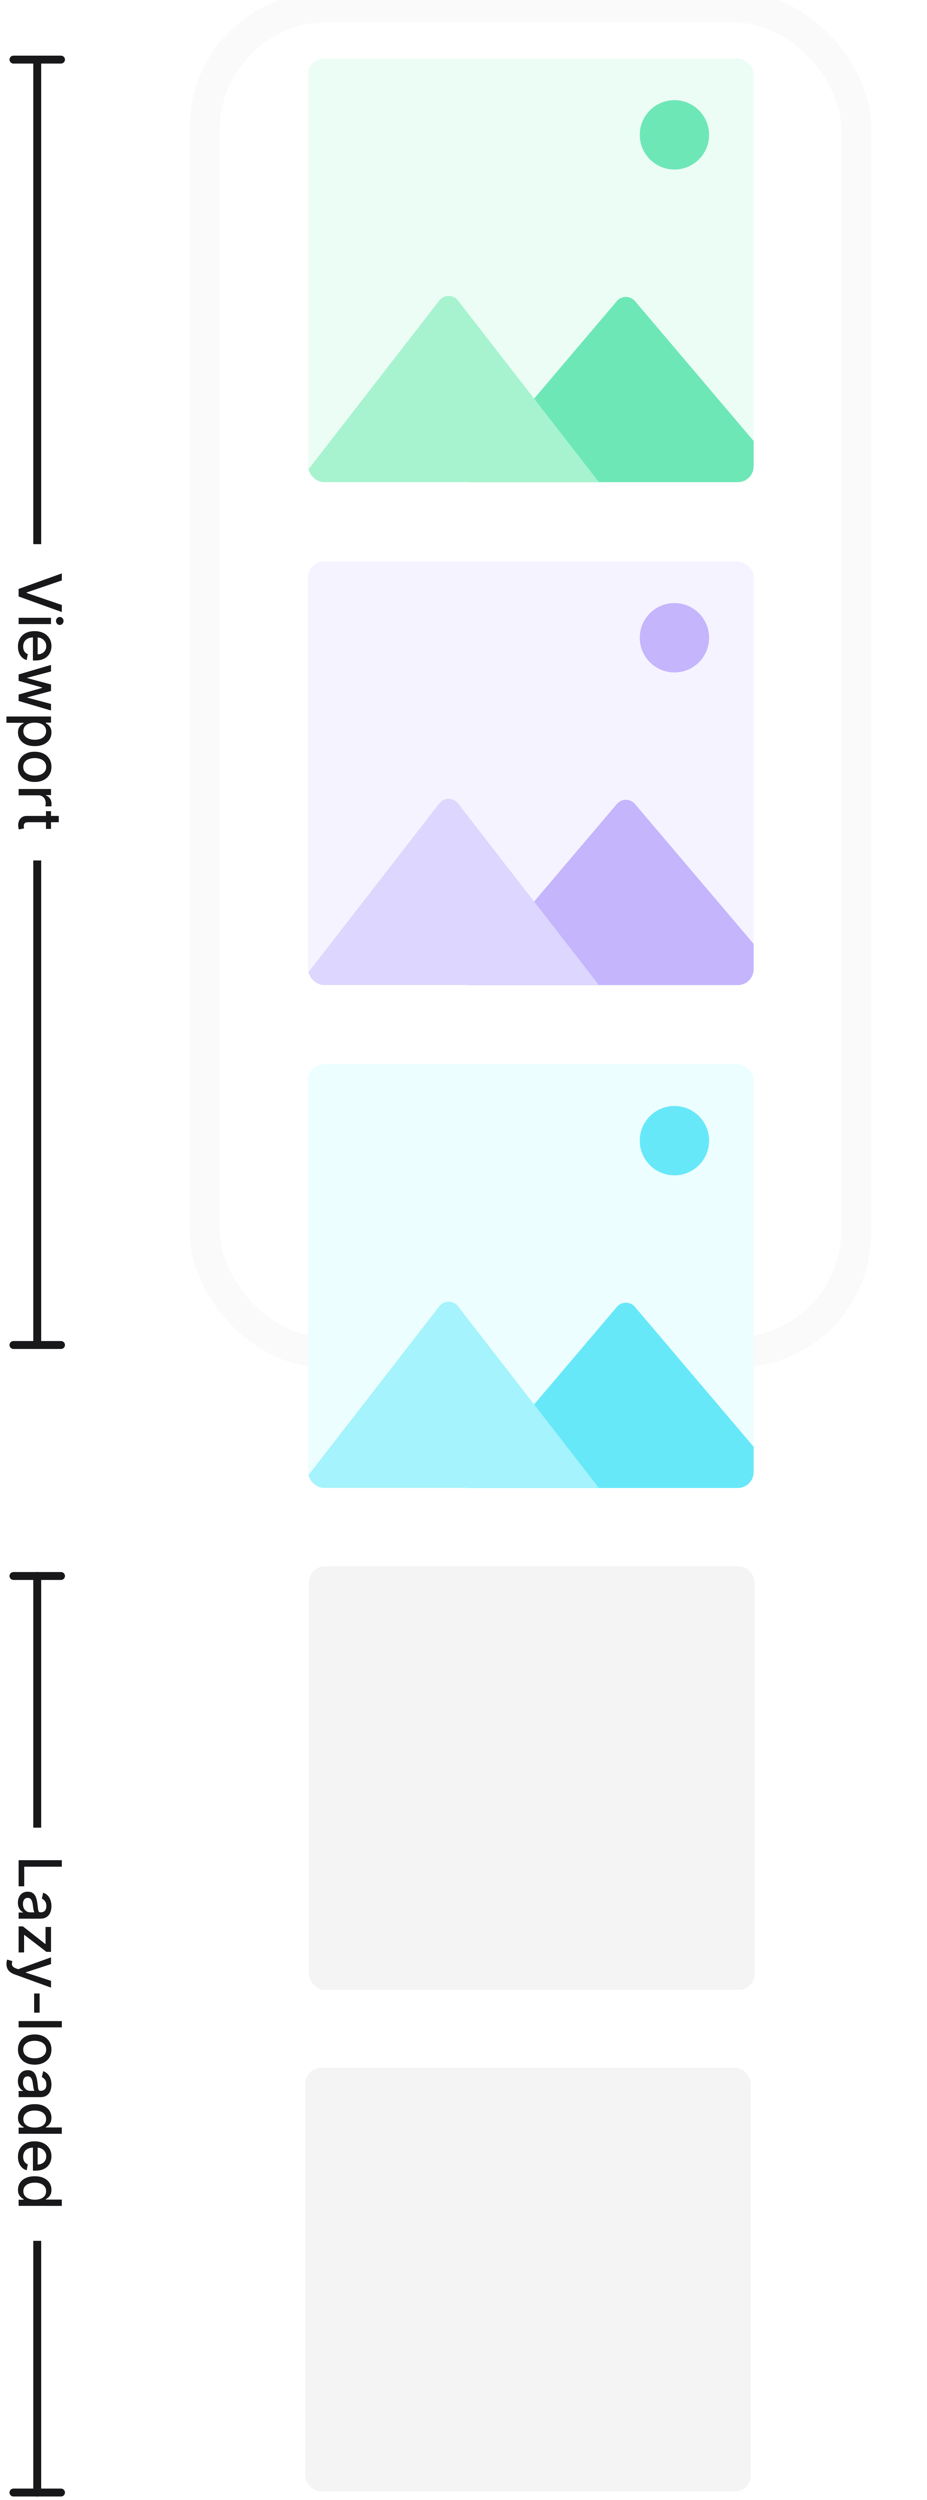 <svg xmlns="http://www.w3.org/2000/svg" width="249" height="671" fill="none" viewBox="0 0 249 671"><g filter="url(#a)"><rect width="183" height="369" x="51" fill="#FAFAFA" rx="36"/><rect width="167" height="353" x="59" y="8" fill="#fff" rx="29"/></g><g clip-path="url(#b)"><rect width="119.688" height="113.703" x="82.747" y="15.713" fill="#ECFDF5" rx="4.256"/><path fill="#6EE7B7" d="M165.691 80.816a3.192 3.192 0 0 1 4.866 0l39.171 46.135c1.761 2.074.287 5.258-2.433 5.258h-78.342c-2.719 0-4.193-3.184-2.433-5.258l39.171-46.135Z"/><g filter="url(#c)"><path fill="#A7F3D0" d="M117.994 73.221a3.191 3.191 0 0 1 5.043 0l42.085 54.239c1.627 2.097.133 5.148-2.521 5.148h-84.17c-2.655 0-4.15-3.051-2.522-5.148l42.085-54.239Z"/></g><circle cx="181.157" cy="36.193" r="9.309" fill="#6EE7B7"/></g><g clip-path="url(#d)"><rect width="119.688" height="113.703" x="82.747" y="150.694" fill="#F5F3FF" rx="4.256"/><path fill="#C4B5FD" d="M165.691 215.797a3.192 3.192 0 0 1 4.866 0l39.171 46.135c1.761 2.074.287 5.258-2.433 5.258h-78.342c-2.719 0-4.193-3.184-2.433-5.258l39.171-46.135Z"/><g filter="url(#e)"><path fill="#DDD6FE" d="M117.994 208.202a3.191 3.191 0 0 1 5.043 0l42.085 54.238c1.627 2.097.133 5.149-2.521 5.149h-84.17c-2.655 0-4.15-3.052-2.522-5.149l42.085-54.238Z"/></g><circle cx="181.157" cy="171.174" r="9.309" fill="#C4B5FD"/></g><g clip-path="url(#f)"><rect width="119.688" height="113.703" x="82.747" y="285.675" fill="#ECFEFF" rx="4.256"/><path fill="#67E8F9" d="M165.691 350.778a3.192 3.192 0 0 1 4.866 0l39.171 46.135c1.761 2.074.287 5.258-2.433 5.258h-78.342c-2.719 0-4.193-3.184-2.433-5.258l39.171-46.135Z"/><g filter="url(#g)"><path fill="#A5F3FC" d="M117.994 343.183a3.191 3.191 0 0 1 5.043 0l42.085 54.238c1.627 2.097.133 5.149-2.521 5.149h-84.17c-2.655 0-4.15-3.052-2.522-5.149l42.085-54.238Z"/></g><circle cx="181.157" cy="306.155" r="9.309" fill="#67E8F9"/></g><path stroke="#18181B" stroke-linecap="round" stroke-width="2.128" d="M16.383 16H3.617"/><path fill="#18181B" d="M11.064 16a1.064 1.064 0 1 0-2.128 0h2.128Zm-2.128 0v130.053h2.128V16H8.936Zm7.67 139.789-9.453 3.231v.13l9.453 3.23v1.893L5 160.096v-2.023l11.606-4.176v1.892ZM5 165.813h8.704v1.694H5v-1.694Zm10.048.856c0-.295.098-.548.294-.76a.96.96 0 0 1 .714-.311c.28 0 .518.104.714.311.2.212.3.465.3.76 0 .294-.1.546-.3.753a.938.938 0 0 1-.714.318.95.95 0 0 1-.714-.318 1.056 1.056 0 0 1-.294-.753Zm-10.224 6.87c0-.858.184-1.597.55-2.216.37-.616.89-1.092 1.558-1.428.673-.333 1.46-.499 2.364-.499.891 0 1.677.166 2.357.499a3.87 3.87 0 0 1 1.592 1.405c.382.605.573 1.311.573 2.12 0 .491-.081.967-.244 1.428a3.463 3.463 0 0 1-.765 1.241c-.347.366-.799.655-1.354.867-.552.211-1.222.317-2.012.317h-.6v-6.919h1.269v5.259c.445 0 .84-.091 1.184-.272.348-.182.622-.437.822-.765.2-.325.3-.707.3-1.145 0-.476-.117-.892-.351-1.247a2.364 2.364 0 0 0-.907-.816 2.616 2.616 0 0 0-1.207-.283h-.992c-.582 0-1.076.102-1.485.306-.408.208-.72.497-.935.867-.211.37-.317.803-.317 1.298 0 .321.045.614.136.878.095.264.234.493.42.686.185.192.413.34.685.442l-.289 1.603a2.893 2.893 0 0 1-1.24-.691 3.35 3.35 0 0 1-.823-1.241c-.192-.495-.289-1.06-.289-1.694ZM5 181.025l8.704-2.562v1.751l-6.392 1.706v.085l6.392 1.712v1.751l-6.364 1.7v.085l6.364 1.694v1.751L5 188.143v-1.729l6.285-1.768v-.13L5 182.748v-1.723Zm-3.264 11.281h11.968v1.655h-1.41v.142c.18.098.39.24.628.425.239.185.446.442.624.771.181.328.272.763.272 1.303 0 .703-.178 1.33-.533 1.881-.355.552-.867.985-1.536 1.298-.668.318-1.473.476-2.414.476-.94 0-1.747-.157-2.42-.47-.668-.314-1.184-.744-1.547-1.292-.359-.548-.538-1.173-.538-1.876 0-.529.089-.962.266-1.298a2.47 2.47 0 0 1 .624-.782c.238-.189.45-.334.634-.436v-.102H1.736v-1.695Zm7.616 1.661c-.612 0-1.148.089-1.61.266-.46.178-.82.435-1.082.771-.256.336-.385.748-.385 1.235 0 .507.134.93.402 1.27.272.34.64.597 1.106.77.464.178.987.267 1.57.267.574 0 1.09-.087 1.546-.261.458-.17.818-.427 1.083-.771.264-.34.397-.765.397-1.275 0-.491-.127-.906-.38-1.246-.253-.337-.607-.592-1.06-.766-.453-.173-.982-.26-1.587-.26Zm-4.528 11.855c0-.816.187-1.528.561-2.136a3.777 3.777 0 0 1 1.57-1.417c.673-.336 1.458-.504 2.358-.504.902 0 1.692.168 2.368.504a3.77 3.77 0 0 1 1.576 1.417c.374.608.56 1.32.56 2.136 0 .816-.186 1.528-.56 2.137-.374.608-.9 1.08-1.576 1.416-.676.337-1.465.505-2.368.505-.9 0-1.685-.168-2.358-.505a3.782 3.782 0 0 1-1.57-1.416c-.374-.609-.56-1.321-.56-2.137Zm1.423.006c0 .529.14.967.42 1.315.279.347.65.604 1.116.77.464.17.976.255 1.535.255.556 0 1.066-.085 1.53-.255a2.494 2.494 0 0 0 1.128-.77c.283-.348.425-.786.425-1.315 0-.533-.142-.975-.425-1.326a2.53 2.53 0 0 0-1.128-.777 4.52 4.52 0 0 0-1.53-.249c-.559 0-1.07.083-1.535.249-.465.17-.837.429-1.117.777-.28.351-.42.793-.42 1.326ZM5 211.771h8.704v1.638h-1.382v.091c.468.158.837.438 1.105.838.272.405.408.862.408 1.372a7.309 7.309 0 0 1-.04.719h-1.62c.018-.068.04-.188.062-.362.026-.174.04-.348.04-.522 0-.4-.086-.757-.256-1.071a1.895 1.895 0 0 0-1.705-1.008H5v-1.695Zm8.704 10.702h-1.36v-4.754h1.36v4.754Zm2.086-3.479v1.694H7.556c-.329 0-.576.049-.743.148a.766.766 0 0 0-.334.379 1.526 1.526 0 0 0-.085.516c0 .136.01.255.028.357l.046.238-1.4.306a2.846 2.846 0 0 1-.113-.419 3.323 3.323 0 0 1-.068-.68 2.983 2.983 0 0 1 .238-1.247 2.14 2.14 0 0 1 .77-.935c.348-.238.784-.357 1.31-.357h8.585Z"/><path stroke="#18181B" stroke-linecap="round" stroke-width="2.128" d="M3.617 361h12.766"/><path fill="#18181B" d="M8.936 361a1.064 1.064 0 1 0 2.128 0H8.936Zm2.128 0V230.947H8.936V361h2.128Z"/><path stroke="#18181B" stroke-linecap="round" stroke-width="2.128" d="M16.383 423H3.617"/><path fill="#18181B" d="M11.064 423a1.064 1.064 0 1 0-2.128 0h2.128Zm-2.128 0v67.553h2.128V423H8.936ZM5 499.275h11.606v1.751H6.507v5.259H5v-7.01Zm-.193 11.405c0-.552.102-1.05.306-1.496.208-.446.508-.799.901-1.06.393-.257.875-.385 1.445-.385.492 0 .896.094 1.213.283.318.189.569.444.754.765.185.321.325.68.42 1.077.094.397.165.801.215 1.213l.147 1.269c.042.325.108.561.198.708.091.148.238.221.442.221h.04c.495 0 .878-.139 1.15-.419.272-.276.409-.687.409-1.235 0-.571-.127-1.02-.38-1.349-.25-.325-.527-.55-.833-.674l.362-1.593c.53.189.956.465 1.281.828.329.366.567.787.714 1.263.151.476.227.977.227 1.502 0 .348-.042.716-.125 1.105-.08.393-.226.759-.442 1.099a2.445 2.445 0 0 1-.923.845c-.397.219-.913.329-1.548.329H5v-1.655h1.19v-.068a2.423 2.423 0 0 1-.646-.493 2.62 2.62 0 0 1-.527-.845c-.14-.343-.21-.755-.21-1.235Zm1.36.368c0 .469.093.869.278 1.202.185.336.427.591.725.765.303.177.626.266.97.266h1.122c-.06-.06-.118-.177-.17-.351a5.478 5.478 0 0 1-.13-.584 71.53 71.53 0 0 1-.097-.64l-.068-.522a4.21 4.21 0 0 0-.21-.901 1.552 1.552 0 0 0-.425-.646c-.181-.158-.423-.238-.725-.238-.42 0-.737.155-.952.465-.212.31-.318.705-.318 1.184ZM5 517.051h1.162l5.99 4.715h.08v-4.562h1.473v6.676h-1.236l-5.916-4.534h-.08v4.693H5v-6.988Zm-3.264 10.058c0-.253.02-.484.062-.692.038-.208.08-.362.125-.464l1.388.408a2.73 2.73 0 0 0-.107.827.99.99 0 0 0 .272.64c.17.189.447.356.833.499l.578.21 8.818-3.185v1.813l-6.756 2.205v.09l6.755 2.205v1.819l-9.866-3.587a3.93 3.93 0 0 1-1.15-.635 2.466 2.466 0 0 1-.714-.918c-.159-.355-.238-.767-.238-1.235Zm8.903 13.096H9.17v-5.146h1.468v5.146Zm5.967 3.953H5v-1.695h11.606v1.695Zm-11.782 5.946c0-.816.187-1.528.561-2.136a3.777 3.777 0 0 1 1.57-1.417c.673-.336 1.458-.505 2.358-.505.902 0 1.692.169 2.368.505a3.77 3.77 0 0 1 1.576 1.417c.374.608.56 1.32.56 2.136 0 .816-.186 1.528-.56 2.136a3.77 3.77 0 0 1-1.576 1.417c-.676.336-1.465.505-2.368.505-.9 0-1.685-.169-2.358-.505a3.777 3.777 0 0 1-1.57-1.417c-.374-.608-.56-1.32-.56-2.136Zm1.423.006c0 .529.14.967.42 1.314.279.348.65.605 1.116.771.464.17.976.255 1.535.255.556 0 1.066-.085 1.53-.255a2.488 2.488 0 0 0 1.128-.771c.283-.347.425-.785.425-1.314 0-.533-.142-.975-.425-1.326a2.53 2.53 0 0 0-1.128-.777 4.52 4.52 0 0 0-1.53-.249c-.559 0-1.07.083-1.535.249-.465.17-.837.429-1.117.777-.28.351-.42.793-.42 1.326Zm-1.44 8.476c0-.551.102-1.05.306-1.496.208-.446.508-.799.901-1.06.393-.257.875-.385 1.445-.385.492 0 .896.094 1.213.283.318.189.569.444.754.765.185.321.325.68.42 1.077.094.397.165.801.215 1.213l.147 1.269c.041.325.108.561.198.709.091.147.238.221.442.221h.04c.495 0 .878-.14 1.15-.42.272-.276.409-.687.409-1.235 0-.571-.127-1.02-.38-1.349-.25-.325-.527-.55-.833-.674l.362-1.593c.53.189.956.465 1.281.828.329.366.567.787.714 1.263.151.476.227.977.227 1.502 0 .348-.042.716-.125 1.105-.08.393-.226.76-.442 1.1a2.45 2.45 0 0 1-.923.844c-.397.219-.913.329-1.548.329H5v-1.655h1.19v-.068a2.423 2.423 0 0 1-.646-.493 2.625 2.625 0 0 1-.527-.844c-.14-.344-.21-.756-.21-1.236Zm1.36.368c0 .469.093.869.278 1.202.185.336.427.591.725.765.303.178.626.266.97.266h1.122c-.06-.06-.118-.177-.17-.351a5.476 5.476 0 0 1-.13-.584 66.15 66.15 0 0 1-.097-.64l-.068-.521a4.205 4.205 0 0 0-.21-.902 1.552 1.552 0 0 0-.425-.646c-.181-.158-.423-.238-.725-.238-.42 0-.737.155-.952.465-.212.31-.318.705-.318 1.184Zm-1.337 9.443c0-.703.18-1.33.538-1.881.363-.548.879-.979 1.547-1.292.673-.31 1.48-.465 2.42-.465.941 0 1.746.157 2.414.47.67.318 1.181.752 1.536 1.304a3.39 3.39 0 0 1 .533 1.876c0 .54-.09.974-.272 1.303a2.338 2.338 0 0 1-.623.771 5.26 5.26 0 0 1-.63.43v.102h4.313v1.695H5v-1.655h1.354v-.142a4.455 4.455 0 0 1-.634-.442 2.45 2.45 0 0 1-.624-.782c-.177-.332-.266-.763-.266-1.292Zm1.445.374c0 .488.129.899.385 1.236.261.34.622.597 1.083.77.46.178.997.267 1.61.267.604 0 1.133-.087 1.586-.261.453-.174.807-.429 1.06-.765s.38-.752.38-1.247c0-.51-.133-.935-.397-1.275-.265-.34-.625-.597-1.083-.771a4.415 4.415 0 0 0-1.547-.255c-.582 0-1.105.087-1.57.261-.464.174-.833.431-1.105.771-.268.344-.402.767-.402 1.269Zm-1.45 10.109c0-.858.183-1.596.549-2.216.37-.616.89-1.092 1.558-1.428.673-.333 1.46-.499 2.364-.499.891 0 1.677.166 2.357.499.68.336 1.21.805 1.592 1.405.382.605.573 1.311.573 2.12 0 .491-.081.967-.244 1.428a3.464 3.464 0 0 1-.765 1.241c-.347.366-.799.655-1.354.867-.552.212-1.223.317-2.012.317h-.6v-6.919h1.269v5.259c.445 0 .84-.091 1.184-.272.348-.181.622-.436.822-.765.2-.325.3-.707.3-1.145 0-.476-.117-.892-.351-1.247a2.364 2.364 0 0 0-.907-.816 2.616 2.616 0 0 0-1.207-.283h-.992c-.582 0-1.076.102-1.485.306-.408.208-.72.497-.935.867-.211.37-.317.803-.317 1.298 0 .321.045.614.136.878a1.818 1.818 0 0 0 1.105 1.128l-.289 1.604a2.906 2.906 0 0 1-1.24-.692 3.342 3.342 0 0 1-.823-1.241c-.192-.495-.289-1.06-.289-1.694Zm.005 8.873c0-.703.18-1.33.538-1.882.363-.547.879-.978 1.547-1.292.673-.309 1.48-.464 2.42-.464.941 0 1.746.156 2.414.47.67.317 1.181.752 1.536 1.303.355.552.533 1.177.533 1.876 0 .54-.09.975-.272 1.304-.178.332-.385.589-.623.77a5.283 5.283 0 0 1-.63.431v.102h4.313v1.695L5 592.065v-1.654h1.354v-.142a4.456 4.456 0 0 1-.634-.442 2.462 2.462 0 0 1-.624-.782c-.177-.332-.266-.763-.266-1.292Zm1.445.374c0 .487.129.899.385 1.235.261.34.622.597 1.083.771.46.178.997.266 1.61.266.604 0 1.133-.086 1.586-.26.453-.174.807-.429 1.06-.765.253-.337.38-.752.38-1.247 0-.51-.133-.935-.397-1.275-.265-.34-.625-.597-1.083-.771a4.415 4.415 0 0 0-1.547-.255c-.582 0-1.105.087-1.57.261-.464.174-.833.43-1.105.771-.268.343-.402.766-.402 1.269Z"/><path stroke="#18181B" stroke-linecap="round" stroke-width="2.128" d="M3.617 669h12.766"/><path fill="#18181B" d="M8.936 669a1.064 1.064 0 1 0 2.128 0H8.936Zm2.128 0v-67.553H8.936V669h2.128Z"/><rect width="119.688" height="113.703" x="83" y="420.378" fill="#F4F4F5" rx="4.256"/><rect width="119.688" height="113.703" x="82" y="555" fill="#F4F4F5" rx="4.256"/><defs><filter id="a" width="183" height="371" x="51" y="-2" color-interpolation-filters="sRGB" filterUnits="userSpaceOnUse"><feFlood flood-opacity="0" result="BackgroundImageFix"/><feBlend in="SourceGraphic" in2="BackgroundImageFix" result="shape"/><feColorMatrix in="SourceAlpha" result="hardAlpha" values="0 0 0 0 0 0 0 0 0 0 0 0 0 0 0 0 0 0 127 0"/><feOffset dy="-2"/><feGaussianBlur stdDeviation="3"/><feComposite in2="hardAlpha" k2="-1" k3="1" operator="arithmetic"/><feColorMatrix values="0 0 0 0 0.039 0 0 0 0 0.145 0 0 0 0 0.251 0 0 0 0.35 0"/><feBlend in2="shape" result="effect1_innerShadow_546_574"/></filter><filter id="c" width="103.332" height="73.388" x="68.849" y="70.922" color-interpolation-filters="sRGB" filterUnits="userSpaceOnUse"><feFlood flood-opacity="0" result="BackgroundImageFix"/><feColorMatrix in="SourceAlpha" result="hardAlpha" values="0 0 0 0 0 0 0 0 0 0 0 0 0 0 0 0 0 0 127 0"/><feMorphology in="SourceAlpha" radius="1.064" result="effect1_dropShadow_546_574"/><feOffset dy="2.128"/><feGaussianBlur stdDeviation="1.596"/><feColorMatrix values="0 0 0 0 0 0 0 0 0 0 0 0 0 0 0 0 0 0 0.05 0"/><feBlend in2="BackgroundImageFix" result="effect1_dropShadow_546_574"/><feColorMatrix in="SourceAlpha" result="hardAlpha" values="0 0 0 0 0 0 0 0 0 0 0 0 0 0 0 0 0 0 127 0"/><feMorphology in="SourceAlpha" radius="1.596" result="effect2_dropShadow_546_574"/><feOffset dy="5.319"/><feGaussianBlur stdDeviation="3.99"/><feColorMatrix values="0 0 0 0 0 0 0 0 0 0 0 0 0 0 0 0 0 0 0.1 0"/><feBlend in2="effect1_dropShadow_546_574" result="effect2_dropShadow_546_574"/><feBlend in="SourceGraphic" in2="effect2_dropShadow_546_574" result="shape"/></filter><filter id="e" width="103.332" height="73.388" x="68.849" y="205.903" color-interpolation-filters="sRGB" filterUnits="userSpaceOnUse"><feFlood flood-opacity="0" result="BackgroundImageFix"/><feColorMatrix in="SourceAlpha" result="hardAlpha" values="0 0 0 0 0 0 0 0 0 0 0 0 0 0 0 0 0 0 127 0"/><feMorphology in="SourceAlpha" radius="1.064" result="effect1_dropShadow_546_574"/><feOffset dy="2.128"/><feGaussianBlur stdDeviation="1.596"/><feColorMatrix values="0 0 0 0 0 0 0 0 0 0 0 0 0 0 0 0 0 0 0.05 0"/><feBlend in2="BackgroundImageFix" result="effect1_dropShadow_546_574"/><feColorMatrix in="SourceAlpha" result="hardAlpha" values="0 0 0 0 0 0 0 0 0 0 0 0 0 0 0 0 0 0 127 0"/><feMorphology in="SourceAlpha" radius="1.596" result="effect2_dropShadow_546_574"/><feOffset dy="5.319"/><feGaussianBlur stdDeviation="3.99"/><feColorMatrix values="0 0 0 0 0 0 0 0 0 0 0 0 0 0 0 0 0 0 0.1 0"/><feBlend in2="effect1_dropShadow_546_574" result="effect2_dropShadow_546_574"/><feBlend in="SourceGraphic" in2="effect2_dropShadow_546_574" result="shape"/></filter><filter id="g" width="103.332" height="73.388" x="68.849" y="340.884" color-interpolation-filters="sRGB" filterUnits="userSpaceOnUse"><feFlood flood-opacity="0" result="BackgroundImageFix"/><feColorMatrix in="SourceAlpha" result="hardAlpha" values="0 0 0 0 0 0 0 0 0 0 0 0 0 0 0 0 0 0 127 0"/><feMorphology in="SourceAlpha" radius="1.064" result="effect1_dropShadow_546_574"/><feOffset dy="2.128"/><feGaussianBlur stdDeviation="1.596"/><feColorMatrix values="0 0 0 0 0 0 0 0 0 0 0 0 0 0 0 0 0 0 0.05 0"/><feBlend in2="BackgroundImageFix" result="effect1_dropShadow_546_574"/><feColorMatrix in="SourceAlpha" result="hardAlpha" values="0 0 0 0 0 0 0 0 0 0 0 0 0 0 0 0 0 0 127 0"/><feMorphology in="SourceAlpha" radius="1.596" result="effect2_dropShadow_546_574"/><feOffset dy="5.319"/><feGaussianBlur stdDeviation="3.99"/><feColorMatrix values="0 0 0 0 0 0 0 0 0 0 0 0 0 0 0 0 0 0 0.1 0"/><feBlend in2="effect1_dropShadow_546_574" result="effect2_dropShadow_546_574"/><feBlend in="SourceGraphic" in2="effect2_dropShadow_546_574" result="shape"/></filter><clipPath id="b"><rect width="119.688" height="113.703" x="82.747" y="15.713" fill="#fff" rx="4.256"/></clipPath><clipPath id="d"><rect width="119.688" height="113.703" x="82.747" y="150.694" fill="#fff" rx="4.256"/></clipPath><clipPath id="f"><rect width="119.688" height="113.703" x="82.747" y="285.675" fill="#fff" rx="4.256"/></clipPath></defs></svg>